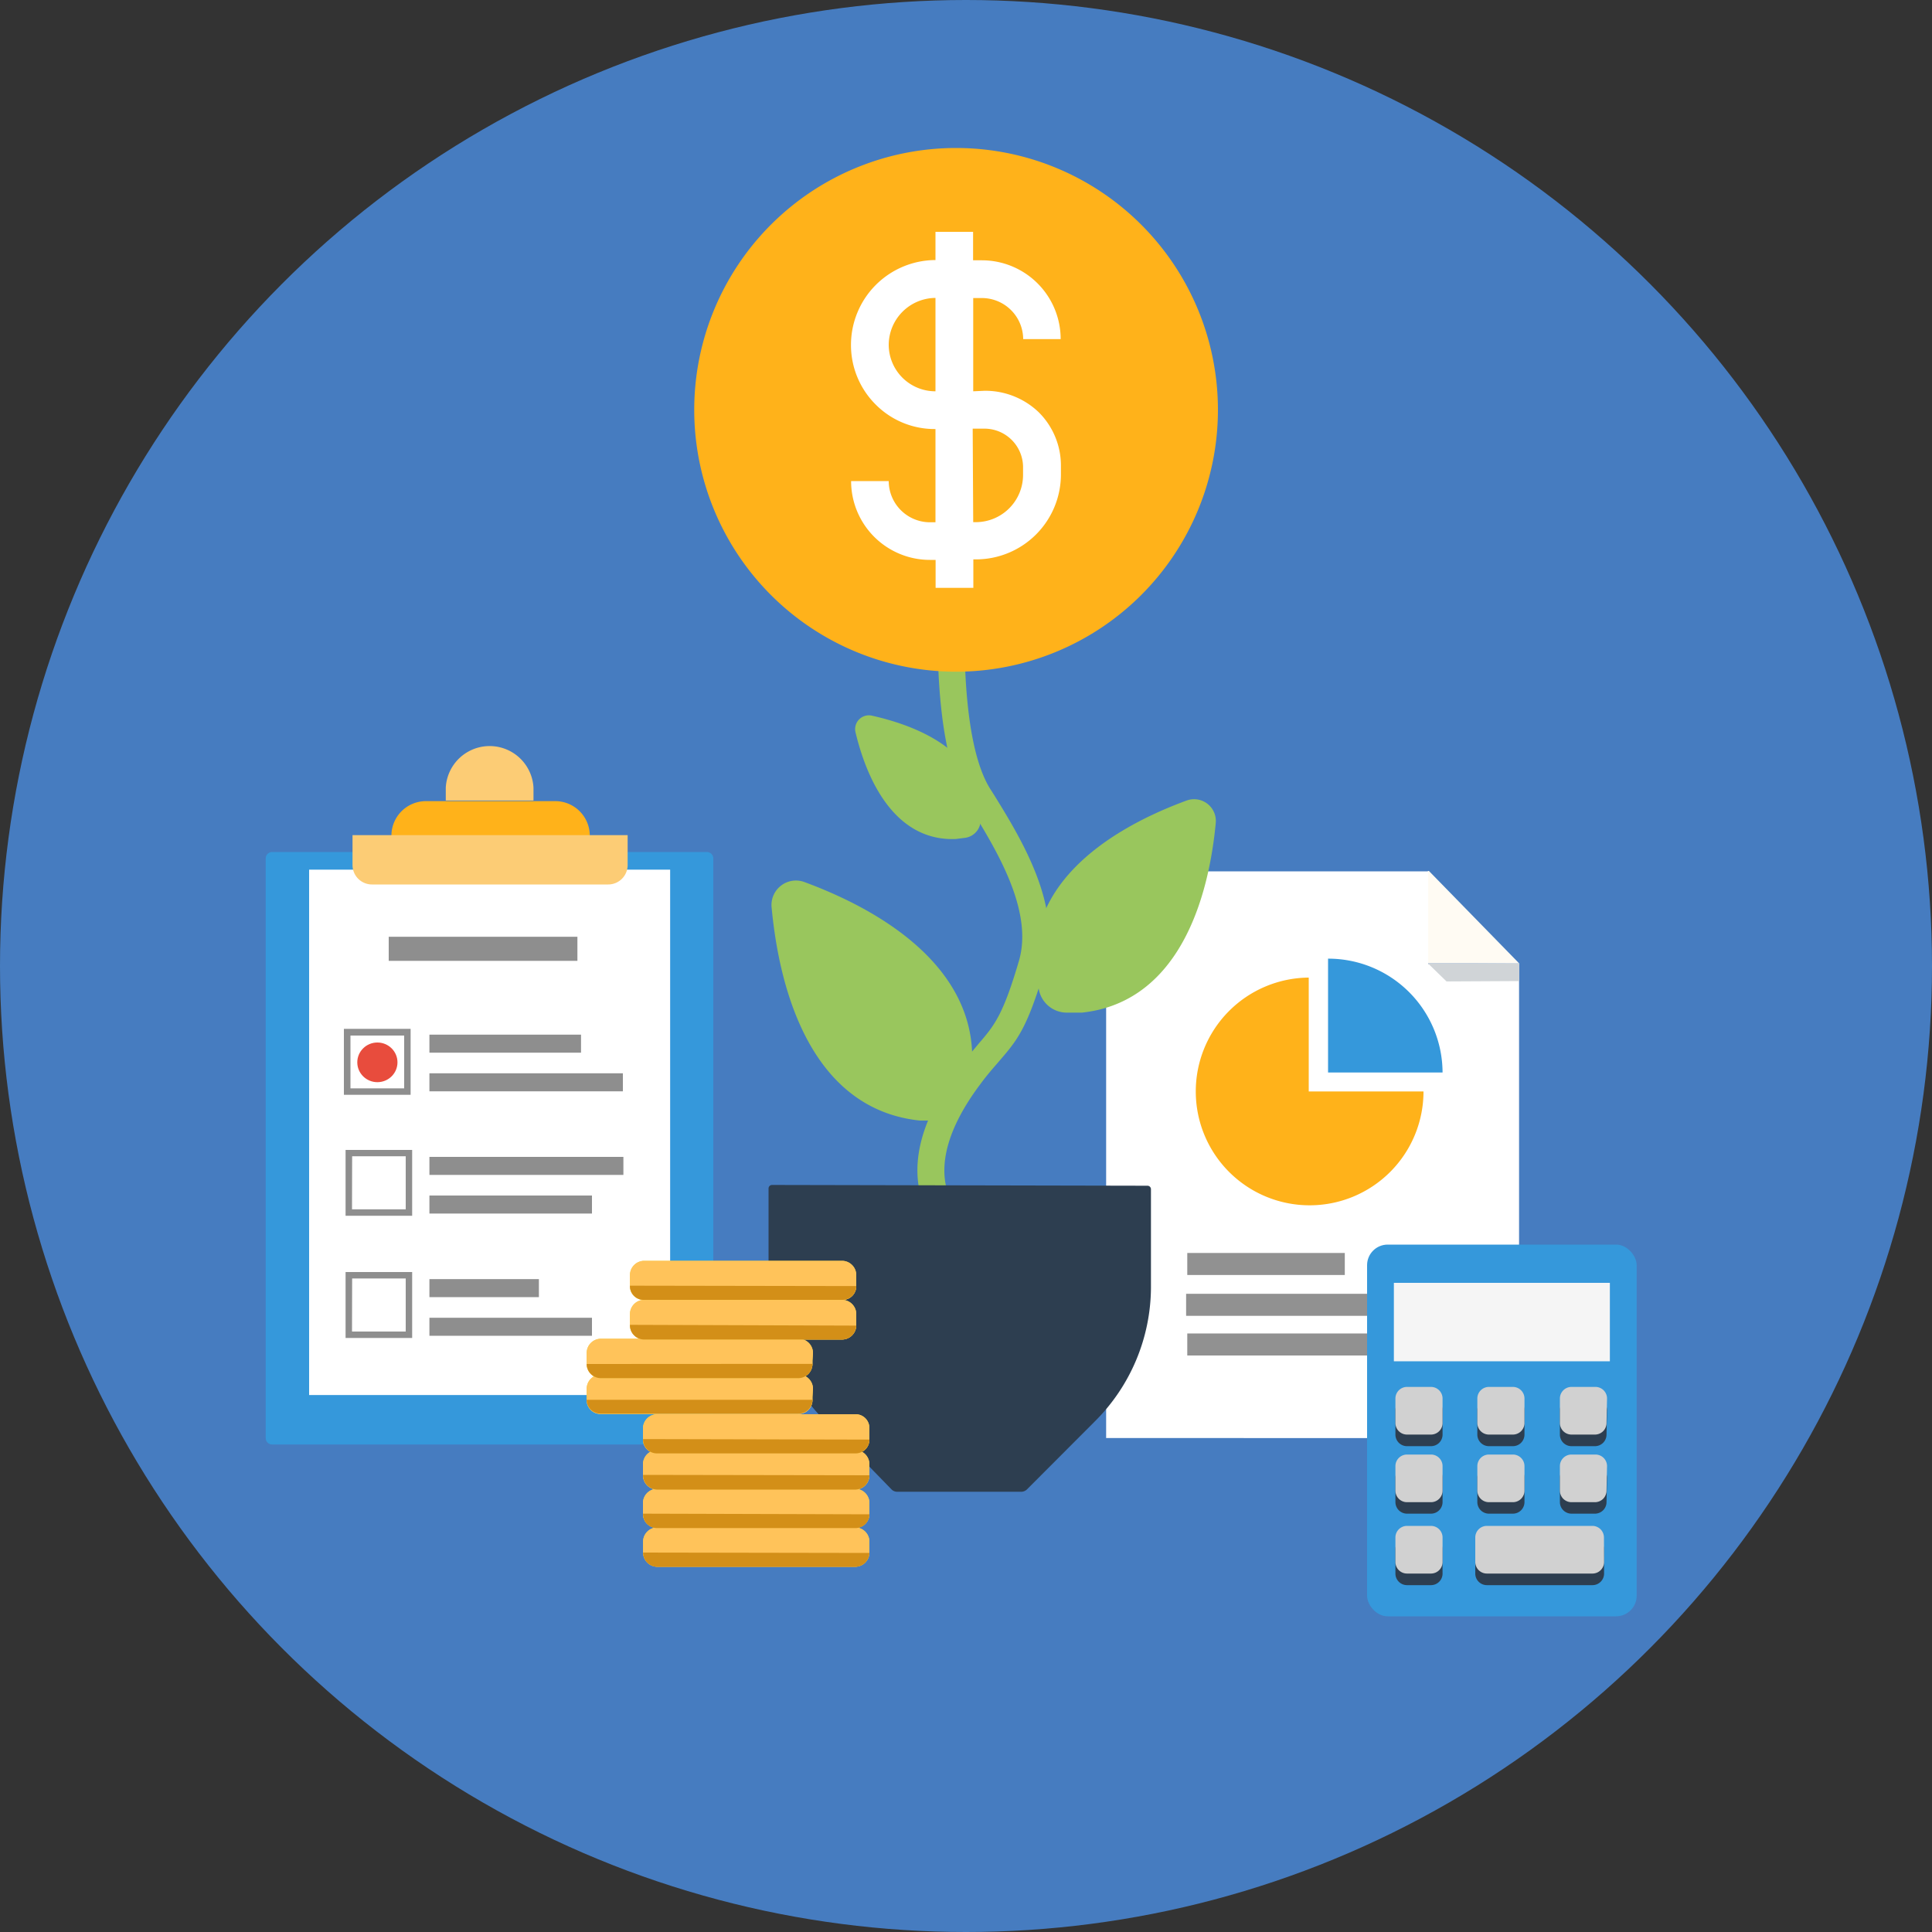<svg xmlns="http://www.w3.org/2000/svg" viewBox="0 0 150 150"><rect x="0" y="0" width="150" height="150" fill="#333333" stroke="none"/><defs><style>.cls-1{fill:#467cc0;}.cls-2{fill:#3598db;}.cls-3{fill:#fff;}.cls-4{fill:#ffb21a;}.cls-5{fill:#fccc75;}.cls-6{fill:#8e8e8e;}.cls-7{fill:#e84c3d;}.cls-8{fill:#fffbf3;}.cls-9{fill:#d0d4d7;}.cls-10{fill:#919191;}.cls-11{fill:#99c65d;}.cls-12{fill:#2d3e50;}.cls-13{fill:#f3d541;}.cls-14{fill:#ffc35a;}.cls-15{fill:#d38f18;}.cls-16{fill:#f5f5f5;}.cls-17{fill:#d1d1d1;}</style></defs><title>WachstumFlower</title><g id="Ebene_2" data-name="Ebene 2"><g id="Section_-_Visuell_ansprechend_und_benutzerfreundlich" data-name="Section - Visuell ansprechend und benutzerfreundlich"><circle class="cls-1" cx="75" cy="75" r="75"/><g id="Graphics"><path class="cls-2" d="M55.38,111.65a.5.5,0,0,1-.5.5H21.13a.5.5,0,0,1-.5-.5v-45a.5.5,0,0,1,.5-.5H54.88a.5.5,0,0,1,.5.5Z"/><rect class="cls-3" x="24" y="67.52" width="28.03" height="40.79"/><path class="cls-4" d="M45.79,64.86H30.39a2.68,2.68,0,0,1,2.69-2.66h10A2.68,2.68,0,0,1,45.79,64.86Z"/><path class="cls-5" d="M41.42,61.15a3.41,3.41,0,0,0-6.81,0v1h6.81Z"/><path class="cls-6" d="M32,94.39H26.83V89.28H32Zm-4.67-.5h4.17V89.77H27.34Z"/><path class="cls-6" d="M32,103.88H26.83V98.76H32Zm-4.67-.5h4.17V99.26H27.34Z"/><rect class="cls-6" x="30.18" y="72.73" width="14.65" height="1.87"/><rect class="cls-6" x="33.34" y="80.33" width="11.77" height="1.4"/><rect class="cls-6" x="33.34" y="83.33" width="15.02" height="1.4"/><rect class="cls-6" x="33.34" y="89.82" width="15.06" height="1.4"/><rect class="cls-6" x="33.34" y="92.82" width="12.62" height="1.4"/><rect class="cls-6" x="33.34" y="99.31" width="8.5" height="1.4"/><rect class="cls-6" x="33.34" y="102.31" width="12.62" height="1.4"/><path class="cls-6" d="M31.88,85H26.7V79.88h5.18Zm-4.67-.5h4.17v-4.1H27.21Z"/><path class="cls-5" d="M48.73,67.17a1.51,1.51,0,0,1-1.51,1.5H28.88a1.51,1.51,0,0,1-1.51-1.5V64.84H48.73Z"/><ellipse class="cls-7" cx="29.3" cy="82.48" rx="1.56" ry="1.54"/><polygon class="cls-8" points="117.95 74.8 110.86 74.8 110.86 67.62 110.94 67.62 117.95 74.8"/><path class="cls-3" d="M117.94,74.8h0v36.85H85.88v-44h25v7.19Z"/><polygon class="cls-9" points="117.95 76.17 112.31 76.2 110.87 74.8 117.95 74.8 117.95 76.17"/><path class="cls-4" d="M101.61,75.9a8.84,8.84,0,1,0,8.91,8.84h-8.91Z"/><path class="cls-2" d="M103.11,74.43h0v8.84H112A8.87,8.87,0,0,0,103.11,74.43Z"/><rect class="cls-10" x="92.18" y="97.28" width="12.23" height="1.71"/><rect class="cls-10" x="92.09" y="100.45" width="19.07" height="1.71"/><rect class="cls-10" x="92.18" y="103.53" width="15.99" height="1.71"/><path class="cls-11" d="M73.61,96.25A6.56,6.56,0,0,1,71.31,92c-.4-2.71.65-5.76,3.12-9.06.59-.79,1.11-1.36,1.51-1.86,1.24-1.44,1.92-2.21,3.17-6.48,1.14-3.9-1.77-8.63-3.69-11.76l-.35-.55c-3-4.91-2.18-16.51-2.14-17l2.07.15c0,.11-.81,11.42,1.85,15.76l.35.55c2.12,3.44,5.32,8.65,3.92,13.44s-2.21,5.64-3.59,7.25c-.41.48-.88,1-1.43,1.75-5.31,7.09-1.41,10.2-1.25,10.33Z"/><circle class="cls-3" cx="74.23" cy="31.83" r="15.87"/><path class="cls-4" d="M69,26.78a3.62,3.62,0,0,0,3.63,3.6V23.13A3.66,3.66,0,0,0,69,26.78Z"/><path class="cls-4" d="M74.23,11.49A20.33,20.33,0,1,0,94.56,31.83,20.33,20.33,0,0,0,74.23,11.49Zm2.21,18.85A6,6,0,0,1,80.64,32a5.84,5.84,0,0,1,1.73,4.18v.66a6.6,6.6,0,0,1-6.59,6.59h-.21v2.21H72.64V43.47h-.44a6.12,6.12,0,0,1-6.12-6.12v0H69a3.21,3.21,0,0,0,3.19,3.2h.44V33.31A6.44,6.44,0,0,1,68,31.42a6.51,6.51,0,0,1-1.93-4.64,6.59,6.59,0,0,1,6.56-6.59V18h2.92v2.21h.68a6.12,6.12,0,0,1,6.12,6.12H79.44a3.21,3.21,0,0,0-3.2-3.19h-.68v7.24Z"/><path class="cls-4" d="M75.56,40.54h.21a3.67,3.67,0,0,0,3.66-3.67v-.66a3,3,0,0,0-3-2.93h-.91Z"/><path class="cls-11" d="M59.91,70.48a1.9,1.9,0,0,1,2.54-2c7.58,2.8,14.09,7.84,12.89,15.42l-.18,1A2.48,2.48,0,0,1,72.68,87H71.42C63.84,86.21,60.68,78.58,59.91,70.48Z"/><path class="cls-11" d="M94.39,63.91a1.69,1.69,0,0,0-2.28-1.75c-6.79,2.5-12.64,7-11.61,13.73l.15.9a2.21,2.21,0,0,0,2.21,1.83H84C90.84,77.89,93.7,71.1,94.39,63.91Z"/><path class="cls-11" d="M66.42,56.85a1.07,1.07,0,0,1,1.26-1.29c4.46,1,8.51,3.24,8.46,7.58v.55a1.4,1.4,0,0,1-1.22,1.36l-.71.09C69.88,65.32,67.49,61.31,66.42,56.85Z"/><path class="cls-12" d="M59.94,92a.27.27,0,0,0-.27.27v7.47a15,15,0,0,0,4.26,10.46l5.28,5.43a.62.62,0,0,0,.45.19h9.63a.64.64,0,0,0,.45-.19L85,110.36A14.75,14.75,0,0,0,89.36,100V92.33a.27.27,0,0,0-.27-.27Z"/><path class="cls-13" d="M67.5,119.67a1.11,1.11,0,0,0-1.08-1.08H51a1.11,1.11,0,0,0-1.07,1.08v.25h0v.64A1.11,1.11,0,0,0,51,121.64H66.42a1.11,1.11,0,0,0,1.08-1.08v-.25h0Z"/><path class="cls-14" d="M67.5,119.67a1.11,1.11,0,0,0-1.08-1.08H51a1.11,1.11,0,0,0-1.07,1.08v.25h0v.64A1.11,1.11,0,0,0,51,121.64H66.42a1.11,1.11,0,0,0,1.08-1.08v-.25h0Z"/><path class="cls-15" d="M49.93,120.54v0A1.11,1.11,0,0,0,51,121.65H66.42a1.11,1.11,0,0,0,1.08-1.08v0Z"/><path class="cls-13" d="M67.5,116.67a1.11,1.11,0,0,0-1.08-1.08H51a1.11,1.11,0,0,0-1.08,1.08v.24h0v.64A1.07,1.07,0,0,0,51,118.62H66.42a1.07,1.07,0,0,0,1.08-1.07h0v-.25h0Z"/><path class="cls-14" d="M67.5,116.67a1.11,1.11,0,0,0-1.08-1.08H51a1.11,1.11,0,0,0-1.08,1.08v.24h0v.64A1.07,1.07,0,0,0,51,118.62H66.42a1.07,1.07,0,0,0,1.08-1.07h0v-.25h0Z"/><path class="cls-15" d="M49.93,117.52v0A1.07,1.07,0,0,0,51,118.64H66.42a1.07,1.07,0,0,0,1.08-1.07h0v0Z"/><path class="cls-13" d="M67.5,113.66a1.11,1.11,0,0,0-1.08-1.08H51a1.11,1.11,0,0,0-1.08,1.08v.25h0v.64A1.11,1.11,0,0,0,51,115.65H66.42a1.11,1.11,0,0,0,1.08-1.11v-.25h0Z"/><path class="cls-14" d="M67.5,113.66a1.11,1.11,0,0,0-1.08-1.08H51a1.11,1.11,0,0,0-1.08,1.08v.25h0v.64A1.11,1.11,0,0,0,51,115.65H66.42a1.11,1.11,0,0,0,1.08-1.11v-.25h0Z"/><path class="cls-15" d="M49.93,114.51v0A1.11,1.11,0,0,0,51,115.65H66.42a1.11,1.11,0,0,0,1.08-1.11v0Z"/><path class="cls-13" d="M67.5,110.88a1.07,1.07,0,0,0-1.07-1.08H51a1.11,1.11,0,0,0-1.08,1.08v.25h0v.64A1.07,1.07,0,0,0,51,112.84H66.42a1.07,1.07,0,0,0,1.08-1.07h0v-.25h0Z"/><path class="cls-14" d="M67.5,110.88a1.07,1.07,0,0,0-1.07-1.08H51a1.11,1.11,0,0,0-1.08,1.08v.25h0v.64A1.07,1.07,0,0,0,51,112.84H66.42a1.07,1.07,0,0,0,1.08-1.07h0v-.25h0Z"/><path class="cls-15" d="M49.93,111.73v0A1.07,1.07,0,0,0,51,112.84H66.42a1.07,1.07,0,0,0,1.08-1.07h0v0Z"/><path class="cls-13" d="M63.12,107.82A1.11,1.11,0,0,0,62,106.72H46.63a1.11,1.11,0,0,0-1.08,1.11v.24h0v.64a1.07,1.07,0,0,0,1.07,1.07H62a1.07,1.07,0,0,0,1.08-1.07h0v-.25h0Z"/><path class="cls-14" d="M63.12,107.82A1.11,1.11,0,0,0,62,106.72H46.63a1.11,1.11,0,0,0-1.08,1.11v.24h0v.64a1.07,1.07,0,0,0,1.07,1.07H62a1.07,1.07,0,0,0,1.08-1.07h0v-.25h0Z"/><path class="cls-15" d="M45.55,108.68v0a1.07,1.07,0,0,0,1.07,1.07H62a1.07,1.07,0,0,0,1.08-1.07h0v0Z"/><path class="cls-13" d="M63.12,105.05A1.11,1.11,0,0,0,62,103.94H46.63a1.11,1.11,0,0,0-1.08,1.11v.25h0v.64A1.11,1.11,0,0,0,46.63,107H62a1.11,1.11,0,0,0,1.08-1.11v-.25h0Z"/><path class="cls-14" d="M63.12,105.05A1.11,1.11,0,0,0,62,103.94H46.63a1.11,1.11,0,0,0-1.08,1.11v.25h0v.64A1.11,1.11,0,0,0,46.63,107H62a1.11,1.11,0,0,0,1.08-1.11v-.25h0Z"/><path class="cls-15" d="M45.55,105.9v0A1.11,1.11,0,0,0,46.63,107H62a1.11,1.11,0,0,0,1.08-1.11v0Z"/><path class="cls-13" d="M66.48,102a1.11,1.11,0,0,0-1.08-1.08H50A1.11,1.11,0,0,0,48.91,102v.25h0v.64A1.11,1.11,0,0,0,50,104H65.4a1.11,1.11,0,0,0,1.08-1.08v-.25h0Z"/><path class="cls-14" d="M66.48,102a1.11,1.11,0,0,0-1.08-1.08H50A1.11,1.11,0,0,0,48.91,102v.25h0v.64A1.11,1.11,0,0,0,50,104H65.4a1.11,1.11,0,0,0,1.08-1.08v-.25h0Z"/><path class="cls-15" d="M48.91,102.86v0A1.11,1.11,0,0,0,50,104H65.4a1.11,1.11,0,0,0,1.08-1.08v0Z"/><path class="cls-13" d="M66.48,99a1.11,1.11,0,0,0-1.08-1.11H50A1.11,1.11,0,0,0,48.91,99v.26h0v.64A1.07,1.07,0,0,0,50,100.93H65.4a1.07,1.07,0,0,0,1.08-1.07h0v-.25h0Z"/><path class="cls-14" d="M66.48,99a1.11,1.11,0,0,0-1.08-1.11H50A1.11,1.11,0,0,0,48.91,99v.26h0v.64A1.07,1.07,0,0,0,50,100.93H65.4a1.07,1.07,0,0,0,1.08-1.07h0v-.25h0Z"/><path class="cls-15" d="M48.91,99.82v0A1.07,1.07,0,0,0,50,100.92H65.4a1.07,1.07,0,0,0,1.08-1.07h0v0Z"/><rect class="cls-2" x="106.14" y="96.63" width="20.93" height="28.86" rx="1.6" ry="1.6"/><path class="cls-12" d="M112,111.38a.9.9,0,0,1-.89.9h-1.88a.9.9,0,0,1-.89-.9v-1.9a.9.9,0,0,1,.89-.9h1.88a.9.9,0,0,1,.89.9Z"/><path class="cls-12" d="M118.36,111.38a.9.9,0,0,1-.89.9h-1.88a.9.9,0,0,1-.89-.9v-1.9a.9.9,0,0,1,.89-.9h1.88a.9.9,0,0,1,.89.9Z"/><path class="cls-12" d="M124.73,111.38a.9.9,0,0,1-.89.9H122a.9.9,0,0,1-.89-.9v-1.9a.9.9,0,0,1,.89-.9h1.88a.9.9,0,0,1,.89.9Z"/><path class="cls-12" d="M112,116.62a.9.9,0,0,1-.89.9h-1.88a.9.9,0,0,1-.89-.9v-1.9a.9.9,0,0,1,.89-.9h1.88a.9.9,0,0,1,.89.9Z"/><path class="cls-12" d="M118.36,116.62a.9.9,0,0,1-.89.9h-1.88a.9.9,0,0,1-.89-.9v-1.9a.9.9,0,0,1,.89-.9h1.88a.9.9,0,0,1,.89.9Z"/><path class="cls-12" d="M124.73,116.62a.9.9,0,0,1-.89.9H122a.9.9,0,0,1-.89-.9v-1.9a.9.9,0,0,1,.89-.9h1.88a.9.9,0,0,1,.89.9Z"/><path class="cls-12" d="M112,122.17a.9.9,0,0,1-.89.9h-1.88a.9.9,0,0,1-.89-.9v-1.9a.89.89,0,0,1,.88-.9h1.88a.9.9,0,0,1,.89.9Z"/><path class="cls-12" d="M124.54,122.17a.9.9,0,0,1-.89.9h-8.22a.9.9,0,0,1-.89-.9v-1.9a.9.9,0,0,1,.89-.9h8.21a.89.89,0,0,1,.89.89h0Z"/><rect class="cls-16" x="108.22" y="99.6" width="16.77" height="6.09"/><path class="cls-17" d="M112,110.48a.9.9,0,0,1-.89.9h-1.88a.9.9,0,0,1-.89-.9v-1.9a.9.9,0,0,1,.89-.9h1.88a.9.9,0,0,1,.89.9Z"/><path class="cls-17" d="M118.36,110.48a.9.9,0,0,1-.89.9h-1.88a.9.9,0,0,1-.89-.9v-1.9a.9.9,0,0,1,.89-.9h1.88a.9.9,0,0,1,.89.9Z"/><path class="cls-17" d="M124.73,110.48a.9.9,0,0,1-.89.9H122a.9.9,0,0,1-.89-.9v-1.9a.9.9,0,0,1,.89-.9h1.88a.9.9,0,0,1,.89.9Z"/><path class="cls-17" d="M112,115.73a.9.9,0,0,1-.89.9h-1.88a.9.9,0,0,1-.89-.9v-1.9a.9.9,0,0,1,.89-.9h1.88a.9.9,0,0,1,.89.9Z"/><path class="cls-17" d="M118.36,115.73a.9.9,0,0,1-.89.9h-1.88a.9.9,0,0,1-.89-.9v-1.9a.9.9,0,0,1,.89-.9h1.88a.9.9,0,0,1,.89.9Z"/><path class="cls-17" d="M124.73,115.73a.9.9,0,0,1-.89.9H122a.9.9,0,0,1-.89-.9v-1.9a.9.9,0,0,1,.89-.9h1.88a.9.9,0,0,1,.89.9Z"/><path class="cls-17" d="M112,121.27a.9.9,0,0,1-.89.9h-1.88a.9.9,0,0,1-.89-.9v-1.9a.9.9,0,0,1,.89-.9h1.88a.9.9,0,0,1,.89.9Z"/><path class="cls-17" d="M124.54,121.27a.9.9,0,0,1-.89.9h-8.22a.9.9,0,0,1-.89-.9v-1.9a.9.9,0,0,1,.89-.9h8.21a.9.9,0,0,1,.89.9Z"/></g></g></g></svg>